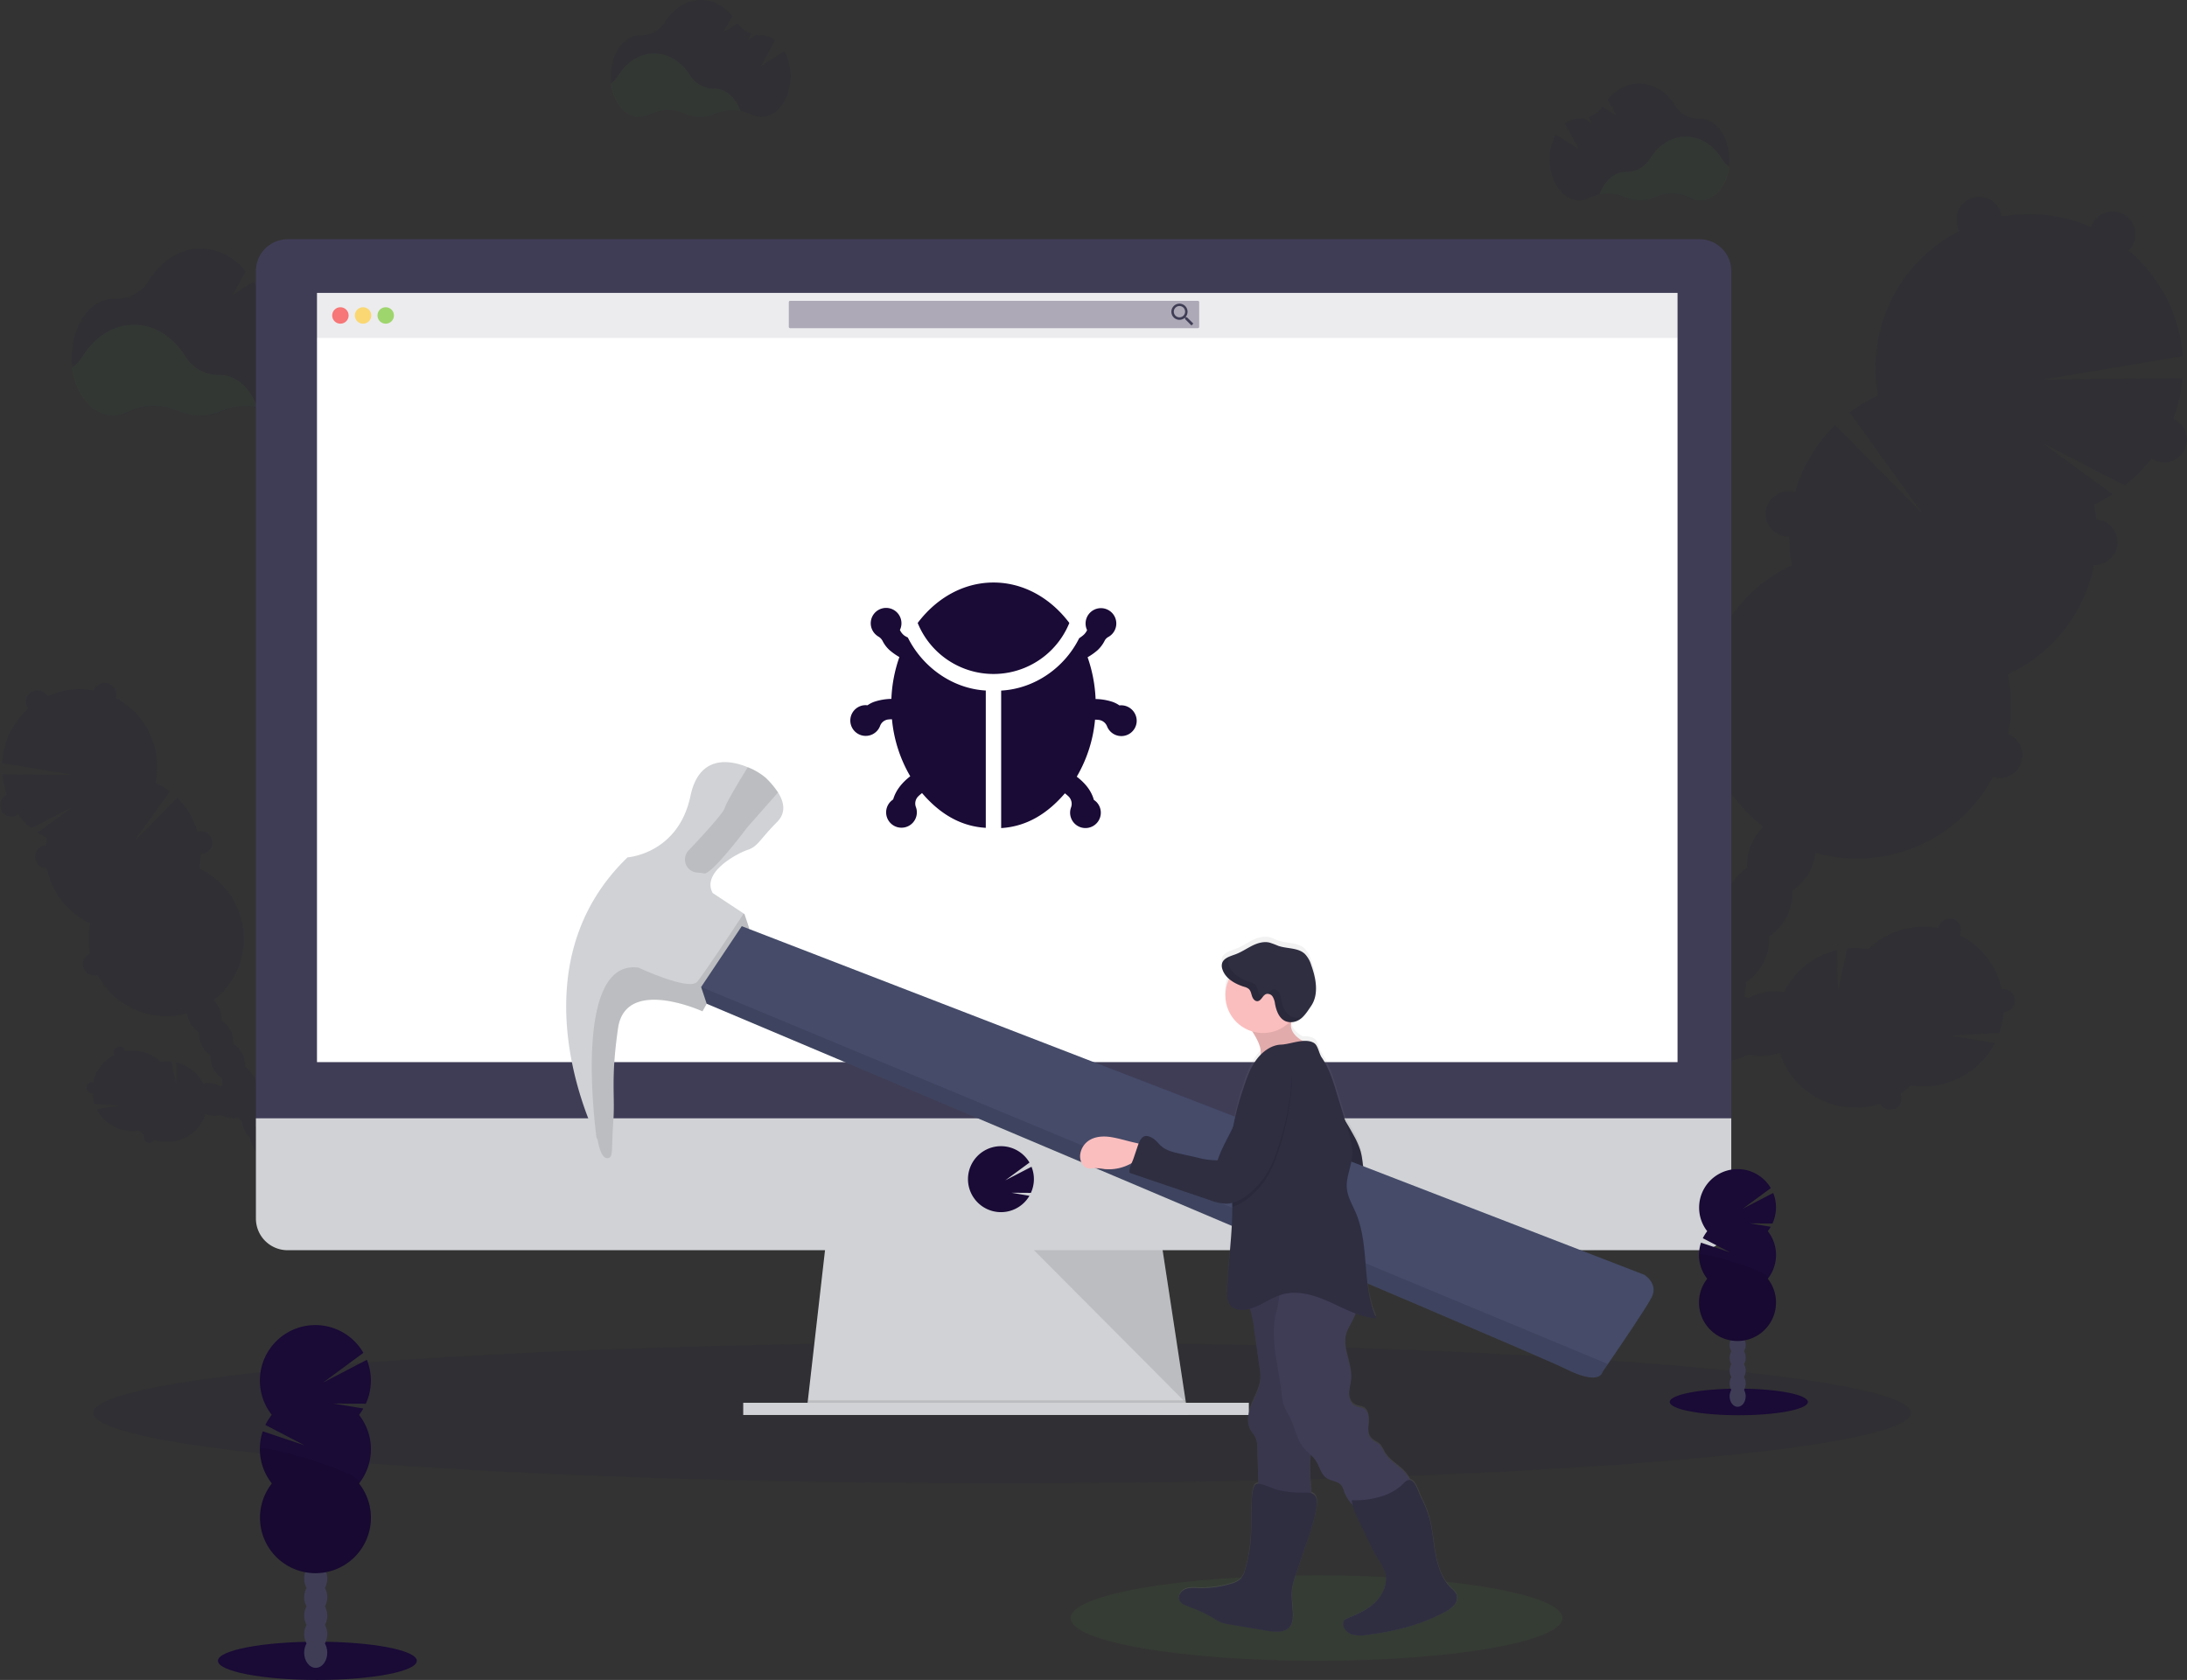 <svg xmlns="http://www.w3.org/2000/svg" xmlns:xlink="http://www.w3.org/1999/xlink" viewBox="0 0 1022.7 785.81"><rect x="0" y="0" width="1022.7" height="785.81" fill="#333333" stroke="none"/><defs><style>.cls-1,.cls-10,.cls-3{fill:#190a36;}.cls-1,.cls-2,.cls-4,.cls-6,.cls-9{opacity:0.1;}.cls-1,.cls-10,.cls-11,.cls-12,.cls-13,.cls-4,.cls-6,.cls-9{isolation:isolate;}.cls-4{fill:#468c3e;}.cls-5{fill:#d0d2d5;}.cls-7{fill:#3f3d56;}.cls-8{fill:#fff;}.cls-9{fill:#444053;}.cls-10{opacity:0.3;}.cls-11{fill:#fa5959;}.cls-11,.cls-12,.cls-13{opacity:0.8;}.cls-12{fill:#fed253;}.cls-13{fill:#8ccf4d;}.cls-14{fill:url(#linear-gradient);}.cls-15{fill:#2f2e41;}.cls-16{fill:#454b69;}.cls-17{fill:#fbbebe;}</style><linearGradient id="linear-gradient" x1="655.3" y1="-34.48" x2="655.3" y2="293.88" gradientTransform="matrix(1, -0.04, -0.04, -1, -54.34, 758.33)" gradientUnits="userSpaceOnUse"><stop offset="0" stop-color="gray" stop-opacity="0.25"/><stop offset="0.54" stop-color="gray" stop-opacity="0.12"/><stop offset="1" stop-color="gray" stop-opacity="0.1"/></linearGradient></defs><g id="Layer_2" data-name="Layer 2"><g id="e7dedc5b-fca6-4313-b5a0-e6297481e8ae"><ellipse class="cls-1" cx="468.63" cy="660.88" rx="425" ry="33"/><g class="cls-2"><path class="cls-3" d="M845.05,472.84c-2.54-7.71-12.84-11.26-23-7.92a25.13,25.13,0,0,0-4.23,1.83c-.65-.18-1.32-.34-2-.46a22.19,22.19,0,0,0,.63-6.79A24.58,24.58,0,0,0,827.35,438a24.62,24.62,0,0,0,10.86-21.47,23.8,23.8,0,0,0,8.23-9.32c4.9-9.7,2.87-20.6-4.54-24.35s-17.4,1.08-22.3,10.78A23.72,23.72,0,0,0,817,405.82a24.62,24.62,0,0,0-10.86,21.47,24.62,24.62,0,0,0-10.86,21.47,24.66,24.66,0,0,0-10.9,21.48,23.8,23.8,0,0,0-8.23,9.32A25.43,25.43,0,0,0,774,485.3a21.23,21.23,0,0,0-4.44-4.73,25.66,25.66,0,0,0-1-4.5c-3.34-10.17-12.3-16.37-20-13.83s-11.26,12.83-7.92,23a23.09,23.09,0,0,0,7.56,11.08,25.66,25.66,0,0,0,1,4.5c1.94,5.9,5.77,10.46,10.15,12.75a22.56,22.56,0,0,0-.83,3.9A25.28,25.28,0,0,0,751,532.38a25.3,25.3,0,0,0-7.54,14.92,24.61,24.61,0,0,0-5,6.81c-4.91,9.7-2.88,20.61,4.53,24.35s17.4-1.07,22.31-10.78a24.72,24.72,0,0,0,2.5-8.09,25.28,25.28,0,0,0,7.54-14.91,25.3,25.3,0,0,0,7.54-14.92,25.21,25.21,0,0,0,7.45-14.91,25.16,25.16,0,0,0,7.56-14.94,24.42,24.42,0,0,0,3.39-4,23.47,23.47,0,0,0,12.27-.77,25.13,25.13,0,0,0,4.23-1.83,23.17,23.17,0,0,0,13.42-.48C841.35,489.52,847.58,480.56,845.05,472.84Z"/><g class="cls-2"><path class="cls-3" d="M827.12,442.44a21.73,21.73,0,0,1-3.44,2.75,23,23,0,0,1-1.11,8.43,25.6,25.6,0,0,0,2.1-3.43A24.6,24.6,0,0,0,827.12,442.44Z"/><path class="cls-3" d="M838,421a21.73,21.73,0,0,1-3.44,2.75,23,23,0,0,1-1.11,8.43,25.71,25.71,0,0,0,2.1-3.44A24.8,24.8,0,0,0,838,421Z"/><path class="cls-3" d="M813.35,413a22.43,22.43,0,0,1,.17-4.41,24.78,24.78,0,0,0-4.78,6.57,26.27,26.27,0,0,0-1.52,3.73A22.76,22.76,0,0,1,813.35,413Z"/><path class="cls-3" d="M744.42,542.91a23.13,23.13,0,0,1,3-3.38,22.64,22.64,0,0,1,.87-4,24.85,24.85,0,0,0-2.29,3.71A25.6,25.6,0,0,0,744.42,542.91Z"/><path class="cls-3" d="M752,528a23.13,23.13,0,0,1,2.95-3.38,22.56,22.56,0,0,1,.83-3.9h0a25.38,25.38,0,0,0-2.2,3.59A26.09,26.09,0,0,0,752,528Z"/><path class="cls-3" d="M816.25,463.91a20.63,20.63,0,0,1-3.43,2.74,22.51,22.51,0,0,1-.63,6.79,19.94,19.94,0,0,1,2,.46,25.13,25.13,0,0,1,4.23-1.83c10.18-3.34,20.47.21,23,7.92a11.65,11.65,0,0,1,.32,6c3.35-3.94,4.74-8.74,3.3-13.14-2.54-7.71-12.84-11.26-23-7.92a25.13,25.13,0,0,0-4.23,1.83c-.65-.18-1.32-.34-2-.46C816,465.5,816.14,464.71,816.25,463.91Z"/><path class="cls-3" d="M740.7,550.4a24.85,24.85,0,0,0-2.29,3.71,27,27,0,0,0-1.54,3.74,24.83,24.83,0,0,1,3-3.4A22.39,22.39,0,0,1,740.7,550.4Z"/><path class="cls-3" d="M802.44,434.45a22.43,22.43,0,0,1,.17-4.41,24.78,24.78,0,0,0-4.78,6.57,26.27,26.27,0,0,0-1.52,3.73A22.76,22.76,0,0,1,802.44,434.45Z"/><path class="cls-3" d="M786.75,522a24.38,24.38,0,0,1-1,4.38,26.72,26.72,0,0,0,2.09-3.44,24.85,24.85,0,0,0,1.63-4A24.69,24.69,0,0,1,786.75,522Z"/><path class="cls-3" d="M771.67,551.83a24.38,24.38,0,0,1-1,4.38,25.71,25.71,0,0,0,2.1-3.44,26.21,26.21,0,0,0,1.63-4A23.32,23.32,0,0,1,771.67,551.83Z"/><path class="cls-3" d="M779.21,536.91a24.38,24.38,0,0,1-1,4.38,26.39,26.39,0,0,0,2.14-3.38,24.85,24.85,0,0,0,1.63-4A23.85,23.85,0,0,1,779.21,536.91Z"/><path class="cls-3" d="M794.29,507.1a24.27,24.27,0,0,1-1,4.37,26.61,26.61,0,0,0,2.09-3.43A26,26,0,0,0,797,504,23.2,23.2,0,0,1,794.29,507.1Z"/><path class="cls-3" d="M744.92,469.39c7.72-2.53,16.68,3.66,20,13.83a25.77,25.77,0,0,1,1,4.51,21.23,21.23,0,0,1,4.44,4.73,25.68,25.68,0,0,1,2.08-5.75c.35-.68.73-1.33,1.12-2a20.86,20.86,0,0,0-4-4.18,25.66,25.66,0,0,0-1-4.5c-3.34-10.17-12.3-16.37-20-13.83-4.4,1.44-7.44,5.41-8.62,10.43A11.66,11.66,0,0,1,744.92,469.39Z"/><path class="cls-3" d="M780.72,477.39a21.59,21.59,0,0,1,.18-4.4,24.6,24.6,0,0,0-4.79,6.57,25,25,0,0,0-1.52,3.72A23.06,23.06,0,0,1,780.72,477.39Z"/><path class="cls-3" d="M791.58,455.91a21.59,21.59,0,0,1,.18-4.4,24.55,24.55,0,0,0-4.79,6.56,26.27,26.27,0,0,0-1.52,3.73A22.76,22.76,0,0,1,791.58,455.91Z"/><path class="cls-3" d="M764.13,566.74a24.48,24.48,0,0,1-1,4.39,26,26,0,0,0,3.73-7.49A23.66,23.66,0,0,1,764.13,566.74Z"/></g><path class="cls-3" d="M859.87,373.62a23.72,23.72,0,0,0,8.23-9.32c4.91-9.7,2.88-20.61-4.53-24.36s-17.4,1.08-22.31,10.79a23.72,23.72,0,0,0-2.62,12.18,24.62,24.62,0,0,0-10.86,21.47,23.58,23.58,0,0,0-8.23,9.32,24.64,24.64,0,0,0-1.51,3.69,20.88,20.88,0,0,1,10.77-8,12.24,12.24,0,0,0,15.41,7.88l.13,0a20.81,20.81,0,0,1,0,13.41,25.14,25.14,0,0,0,2.08-3.4,23.71,23.71,0,0,0,2.62-12.15,24.56,24.56,0,0,0,10.86-21.47Z"/><path class="cls-3" d="M979.23,236a72.64,72.64,0,0,0,8.72-4.83l-32.33-23.62,38,19.57a72.13,72.13,0,0,0,27-50.31l-64.58.66,64.72-10.82a72,72,0,0,0-143.66,9.82,70.89,70.89,0,0,0,1.08,8.46,71.81,71.81,0,0,0-13.26,8l33.75,46.93-40.52-41.08A72.09,72.09,0,0,0,838,264.37a72,72,0,1,0,101,51.1A72,72,0,0,0,979.23,236Z"/><path class="cls-1" d="M844.35,217.66A71.76,71.76,0,0,0,838,264.37a72,72,0,1,0,101,51.1C953.18,308.91,848,210.45,844.35,217.66Z"/><circle class="cls-3" cx="925.49" cy="102.72" r="10.69"/><circle class="cls-3" cx="987.93" cy="109.58" r="10.69"/><circle class="cls-3" cx="1012.01" cy="205.64" r="10.69"/><circle class="cls-3" cx="979.51" cy="253.61" r="10.69"/><circle class="cls-3" cx="935.11" cy="353.24" r="10.69"/><circle class="cls-1" cx="935.11" cy="353.24" r="10.69"/><circle class="cls-3" cx="836.39" cy="240.4" r="10.69"/><circle class="cls-1" cx="836.39" cy="240.4" r="10.69"/><path class="cls-1" d="M825,416.23c-7.11-3.59-9.26-13.76-5.11-23.14-.22.38-.43.77-.63,1.18-4.91,9.7-2.88,20.6,4.53,24.35s17.4-1.08,22.3-10.78c.21-.4.39-.81.57-1.21C841.56,415.54,832.09,419.83,825,416.23Z"/><path class="cls-1" d="M814.43,437.11c-7.1-3.59-9.26-13.76-5.1-23.15-.22.39-.44.78-.64,1.18-4.91,9.7-2.88,20.61,4.53,24.35s17.4-1.07,22.31-10.78c.2-.4.39-.8.57-1.21C831,436.41,821.54,440.7,814.43,437.11Z"/><path class="cls-1" d="M803.87,458c-7.1-3.59-9.26-13.76-5.1-23.14-.22.38-.44.77-.64,1.18-4.91,9.7-2.87,20.6,4.54,24.35s17.39-1.08,22.3-10.78c.2-.4.39-.81.57-1.21C820.45,457.29,811,461.58,803.87,458Z"/><path class="cls-1" d="M793.35,478.91c-7.11-3.59-9.26-13.76-5.11-23.14-.22.38-.43.77-.64,1.17-4.9,9.7-2.87,20.61,4.54,24.36s17.4-1.08,22.3-10.79c.21-.4.39-.8.57-1.21C809.89,478.16,800.42,482.45,793.35,478.91Z"/><path class="cls-1" d="M782.76,499.73c-7.11-3.59-9.26-13.76-5.11-23.14-.22.38-.43.77-.63,1.18-4.91,9.7-2.88,20.6,4.53,24.35S799,501,803.86,491.34c.2-.4.39-.81.57-1.21C799.35,499,789.86,503.33,782.76,499.73Z"/><path class="cls-1" d="M772.2,520.61c-7.1-3.59-9.26-13.76-5.1-23.14-.22.38-.44.77-.64,1.17-4.91,9.7-2.88,20.61,4.54,24.36s17.35-1.09,22.35-10.79c.2-.4.39-.8.57-1.21C788.77,519.91,779.35,524.2,772.2,520.61Z"/><path class="cls-1" d="M761.64,541.48c-7.1-3.59-9.26-13.76-5.1-23.14-.22.39-.43.77-.64,1.18-4.9,9.7-2.87,20.6,4.54,24.35s17.4-1.08,22.3-10.78c.21-.4.39-.81.57-1.21C778.22,540.79,768.75,545.08,761.64,541.48Z"/><path class="cls-1" d="M751.09,562.36c-7.11-3.59-9.26-13.76-5.11-23.14q-.33.57-.63,1.17c-4.91,9.7-2.88,20.61,4.53,24.36s17.4-1.08,22.31-10.79c.2-.4.38-.8.56-1.21C767.66,561.66,758.19,565.91,751.09,562.36Z"/><path class="cls-1" d="M744.15,576.08c-7.1-3.6-9.26-13.76-5.1-23.15-.22.39-.44.78-.64,1.18-4.91,9.7-2.88,20.61,4.53,24.35s17.4-1.07,22.31-10.78c.2-.4.39-.8.57-1.21C760.72,575.38,751.25,579.67,744.15,576.08Z"/><path class="cls-3" d="M934.94,483.17a37.63,37.63,0,0,0,2-9.79,5.34,5.34,0,0,0,0-10.68,5.16,5.16,0,0,0-.79.06,37.31,37.31,0,0,0-19.64-25.31,5.34,5.34,0,1,0-9.54-4.82,5.13,5.13,0,0,0-.48,1.43,37.48,37.48,0,0,0-32.87,9.85,37.56,37.56,0,0,0-9.82-.29l-4.33,19.71-.26-19a37.42,37.42,0,0,0,16,73.1,36,36,0,0,0,4-1.1,5.34,5.34,0,0,0,9.57-4.72,36.82,36.82,0,0,0,4.8-3.92,37.45,37.45,0,0,0,39.31-19.83l-20.15-3.39Z"/><g class="cls-2"><path class="cls-3" d="M903.81,492.74c-7.44-9.82-12-21.45-17.25-32.61a137.4,137.4,0,0,0-7.07-13.36l-3.94-4.59c-.66.56-1.32,1.14-2,1.75a37.56,37.56,0,0,0-9.82-.29l-4.33,19.71-.26-19a37.42,37.42,0,1,0,16,73.1,36,36,0,0,0,4-1.1,5.34,5.34,0,0,0,9.57-4.72,36.82,36.82,0,0,0,4.8-3.92A37.46,37.46,0,0,0,916,504.39,52.86,52.86,0,0,1,903.81,492.74Z"/></g><path class="cls-3" d="M772.06,450.54a5.34,5.34,0,0,0-4.78-7.75A37.42,37.42,0,0,0,755.58,422a37.51,37.51,0,0,0,1.1-11.7L737,406.91l19.08-1.2a37,37,0,0,0-1.41-5.28,5.47,5.47,0,0,0,1.76-2,5.35,5.35,0,0,0-6.59-7.44,37.42,37.42,0,0,0-66.79,30.92,5.27,5.27,0,0,0-2.66,2.5,5.34,5.34,0,0,0,6.75,7.37,37.6,37.6,0,0,0,7.09,8.65A37.4,37.4,0,0,0,696,464.19l26.35-6.84-23.5,12.36a37.42,37.42,0,0,0,68.91-16.26A5.33,5.33,0,0,0,772.06,450.54Z"/><path class="cls-1" d="M772.06,450.54a5.34,5.34,0,0,0-4.78-7.75A37.42,37.42,0,0,0,755.58,422c.16-.63.3-1.25.42-1.88a13.65,13.65,0,0,0-1.93,1.71c-3.55,3.89-5.37,9.12-8.88,13-4.14,4.64-10.34,7.06-16.53,7.71s-12.42-.3-18.53-1.49c-5.06-1-10.19-2.16-15.32-1.67a8.57,8.57,0,0,0-1.46.19c.3.29.6.58.91.86A37.4,37.4,0,0,0,696,464.2l26.35-6.85-23.5,12.36a37.42,37.42,0,0,0,68.91-16.26A5.33,5.33,0,0,0,772.06,450.54Z"/></g><g class="cls-2"><path class="cls-3" d="M89.49,511.24c1.28-3.89,6.47-5.68,11.59-4a12.56,12.56,0,0,1,2.13.92c.33-.09.67-.17,1-.23a11.26,11.26,0,0,1-.32-3.42,12.48,12.48,0,0,1-5.47-10.82A12.43,12.43,0,0,1,93,482.88a12,12,0,0,1-4.14-4.7c-2.46-4.88-1.46-10.37,2.29-12.27s8.77.55,11.24,5.43a12,12,0,0,1,1.32,6.13,12.37,12.37,0,0,1,5.47,10.81,12.42,12.42,0,0,1,5.47,10.82,12.37,12.37,0,0,1,5.47,10.81,11.92,11.92,0,0,1,4.15,4.7,12.45,12.45,0,0,1,1,2.9,10.78,10.78,0,0,1,2.23-2.39,12.65,12.65,0,0,1,.52-2.27c1.69-5.12,6.2-8.24,10.09-7s5.67,6.47,4,11.59a11.71,11.71,0,0,1-3.81,5.59,12.55,12.55,0,0,1-.52,2.26,11.12,11.12,0,0,1-5.11,6.42,13.4,13.4,0,0,1,.42,2,12.76,12.76,0,0,1,3.79,7.51,12.7,12.7,0,0,1,3.8,7.51,12.43,12.43,0,0,1,2.54,3.44c2.47,4.88,1.45,10.38-2.28,12.26s-8.77-.54-11.24-5.43a12.49,12.49,0,0,1-1.26-4.08,12.75,12.75,0,0,1-3.8-7.51,12.75,12.75,0,0,1-3.8-7.51,12.59,12.59,0,0,1-2.54-3.43,12.73,12.73,0,0,1-1.26-4.08,12.76,12.76,0,0,1-3.79-7.51,11.67,11.67,0,0,1-1.71-2,11.9,11.9,0,0,1-6.18-.38,13.57,13.57,0,0,1-2.14-.93,11.59,11.59,0,0,1-6.75-.24C91.35,519.64,88.22,515.13,89.49,511.24Z"/><g class="cls-2"><path class="cls-3" d="M98.52,495.91a10.62,10.62,0,0,0,1.74,1.39,11.48,11.48,0,0,0,.56,4.24,11.79,11.79,0,0,1-1.06-1.73A12.43,12.43,0,0,1,98.52,495.91Z"/><path class="cls-3" d="M93.05,485.11a11,11,0,0,0,1.74,1.38,11.56,11.56,0,0,0,.56,4.25A12.69,12.69,0,0,1,93.05,485.11Z"/><path class="cls-3" d="M105.48,481.08a11,11,0,0,0-.08-2.22,12.53,12.53,0,0,1,3.17,5.19A11.35,11.35,0,0,0,105.48,481.08Z"/><path class="cls-3" d="M140.18,546.54a12,12,0,0,0-1.48-1.7,12.3,12.3,0,0,0-.44-2,13.69,13.69,0,0,1,1.15,1.86A13.49,13.49,0,0,1,140.18,546.54Z"/><path class="cls-3" d="M136.35,539a12,12,0,0,0-1.48-1.7,11.29,11.29,0,0,0-.42-2h0a12.81,12.81,0,0,1,1.88,3.68Z"/><path class="cls-3" d="M104,506.75a9.93,9.93,0,0,0,1.73,1.37,11,11,0,0,0,.32,3.42c-.34.06-.67.14-1,.23a12.66,12.66,0,0,0-2.14-.92c-5.12-1.68-10.31.11-11.58,4a5.77,5.77,0,0,0-.17,3,7,7,0,0,1-1.66-6.61c1.28-3.89,6.47-5.68,11.59-4a12.56,12.56,0,0,1,2.13.92c.33-.09.67-.17,1-.23A9.43,9.43,0,0,1,104,506.75Z"/><path class="cls-3" d="M142.06,550.31a12.35,12.35,0,0,1,1.15,1.87,12.79,12.79,0,0,1,.77,1.88,11.5,11.5,0,0,0-1.48-1.71A13,13,0,0,0,142.06,550.31Z"/><path class="cls-3" d="M111,491.91a11,11,0,0,0-.08-2.22,12.5,12.5,0,0,1,2.41,3.31,12.63,12.63,0,0,1,.76,1.87A11.31,11.31,0,0,0,111,491.91Z"/><path class="cls-3" d="M118.86,536a11.85,11.85,0,0,0,.49,2.2,12.69,12.69,0,0,1-1.88-3.77A12.19,12.19,0,0,0,118.86,536Z"/><path class="cls-3" d="M126.45,551a12.74,12.74,0,0,0,.5,2.2,11.79,11.79,0,0,1-1.06-1.73,12.92,12.92,0,0,1-.82-2A12.55,12.55,0,0,0,126.45,551Z"/><path class="cls-3" d="M122.66,543.52a11.85,11.85,0,0,0,.49,2.2,13.36,13.36,0,0,1-1.06-1.73,12.92,12.92,0,0,1-.82-2A11.85,11.85,0,0,0,122.66,543.52Z"/><path class="cls-3" d="M115.06,528.49a12,12,0,0,0,.49,2.21,13,13,0,0,1-1-1.73,12,12,0,0,1-.83-2A10.8,10.8,0,0,0,115.06,528.49Z"/><path class="cls-3" d="M139.93,509.5c-3.89-1.28-8.4,1.84-10.08,7a12.65,12.65,0,0,0-.52,2.27,10.77,10.77,0,0,0-2.24,2.38,12.42,12.42,0,0,0-1-2.9c-.17-.34-.36-.67-.56-1a10.76,10.76,0,0,1,2-2.1,12.65,12.65,0,0,1,.52-2.27c1.69-5.12,6.2-8.24,10.09-7a6.92,6.92,0,0,1,4.34,5.26A5.9,5.9,0,0,0,139.93,509.5Z"/><path class="cls-3" d="M121.89,513.53a11,11,0,0,0-.08-2.22,12.5,12.5,0,0,1,2.41,3.31,12.75,12.75,0,0,1,.76,1.88A11.2,11.2,0,0,0,121.89,513.53Z"/><path class="cls-3" d="M116.42,502.71a11,11,0,0,0-.08-2.22,12.53,12.53,0,0,1,3.17,5.19A11.35,11.35,0,0,0,116.42,502.71Z"/><path class="cls-3" d="M130.25,558.54a12,12,0,0,0,.5,2.21,13.3,13.3,0,0,1-1.88-3.74A12.55,12.55,0,0,0,130.25,558.54Z"/></g><path class="cls-3" d="M82,461.25a12,12,0,0,1-4.14-4.69c-2.47-4.89-1.45-10.38,2.28-12.27s8.77.54,11.24,5.43a11.94,11.94,0,0,1,1.32,6.12,12.42,12.42,0,0,1,5.47,10.82,12,12,0,0,1,4.15,4.69,13.69,13.69,0,0,1,.76,1.86,10.52,10.52,0,0,0-5.43-4,6.16,6.16,0,0,1-7.72,4l-.11,0a10.54,10.54,0,0,0,0,6.75,12.73,12.73,0,0,1-1-1.71,12,12,0,0,1-1.33-6.12A12.42,12.42,0,0,1,82,461.31Z"/><path class="cls-3" d="M21.9,391.91a36.81,36.81,0,0,1-4.39-2.43l16.28-11.9-19.14,9.85A36.33,36.33,0,0,1,1.06,362.09l32.54.34L1,357a36.29,36.29,0,1,1,72.46,4.09,35.18,35.18,0,0,1-.65,5.11,36.47,36.47,0,0,1,6.68,4l-17,23.64,20.41-20.68a36.31,36.31,0,0,1,10.16,33.05,36.29,36.29,0,1,1-50.9,25.74,36.28,36.28,0,0,1-20.25-40Z"/><path class="cls-1" d="M89.85,382.69a36.08,36.08,0,0,1,3.2,23.53A36.29,36.29,0,1,1,42.15,432C35,428.65,88,379.06,89.85,382.69Z"/><circle class="cls-3" cx="48.97" cy="324.78" r="5.39"/><circle class="cls-3" cx="17.51" cy="328.24" r="5.39"/><circle class="cls-3" cx="5.39" cy="376.63" r="5.39"/><circle class="cls-3" cx="21.76" cy="400.8" r="5.39"/><circle class="cls-3" cx="44.12" cy="450.99" r="5.39"/><circle class="cls-1" cx="44.12" cy="450.99" r="5.39"/><circle class="cls-3" cx="93.85" cy="394.14" r="5.39"/><circle class="cls-1" cx="93.85" cy="394.14" r="5.39"/><path class="cls-1" d="M99.6,482.72c3.58-1.81,4.66-6.93,2.57-11.66.11.2.22.39.32.59,2.47,4.89,1.45,10.38-2.29,12.27s-8.76-.54-11.23-5.43c-.1-.2-.2-.4-.29-.61C91.25,482.37,96,484.53,99.6,482.72Z"/><path class="cls-1" d="M104.91,493.24c3.58-1.81,4.67-6.94,2.58-11.66.11.19.22.39.32.59,2.47,4.89,1.45,10.38-2.29,12.27s-8.76-.54-11.23-5.43c-.11-.2-.2-.41-.29-.61C96.57,492.91,101.35,495.05,104.91,493.24Z"/><path class="cls-1" d="M110.23,503.75c3.58-1.81,4.67-6.93,2.57-11.66.12.2.22.39.33.6,2.47,4.88,1.44,10.38-2.29,12.26s-8.76-.54-11.23-5.43c-.11-.2-.2-.4-.29-.61C101.88,503.4,106.65,505.56,110.23,503.75Z"/><path class="cls-1" d="M115.55,514.27c3.58-1.81,4.67-6.93,2.57-11.66.11.19.22.39.32.59,2.48,4.89,1.45,10.38-2.28,12.27s-8.77-.54-11.24-5.43c-.1-.2-.19-.41-.28-.61C107.2,513.91,112,516.08,115.55,514.27Z"/><path class="cls-1" d="M120.87,524.78c3.58-1.81,4.66-6.93,2.57-11.65.11.19.22.39.32.59,2.47,4.89,1.45,10.38-2.28,12.27s-8.77-.55-11.24-5.43c-.1-.21-.19-.41-.29-.61C112.52,524.43,117.29,526.59,120.87,524.78Z"/><path class="cls-1" d="M126.19,535.3c3.58-1.81,4.66-6.93,2.57-11.66.11.2.22.39.32.59,2.47,4.89,1.45,10.38-2.28,12.27s-8.77-.54-11.24-5.43c-.1-.2-.2-.4-.29-.61C117.84,534.91,122.61,537.11,126.19,535.3Z"/><path class="cls-1" d="M131.51,545.82c3.57-1.81,4.66-6.94,2.57-11.66.11.19.22.39.32.59,2.47,4.89,1.45,10.38-2.29,12.27s-8.76-.55-11.23-5.43c-.1-.21-.2-.41-.29-.61C123.16,545.46,127.93,547.63,131.51,545.82Z"/><path class="cls-1" d="M136.82,556.33c3.58-1.81,4.67-6.93,2.57-11.66.12.2.22.39.33.6,2.47,4.88,1.44,10.38-2.29,12.26s-8.76-.54-11.23-5.43c-.11-.2-.2-.4-.29-.61C128.48,556,133.24,558.14,136.82,556.33Z"/><path class="cls-1" d="M140.35,563.24c3.58-1.81,4.66-6.93,2.57-11.66.11.2.22.39.32.6,2.47,4.88,1.45,10.38-2.28,12.26s-8.77-.54-11.24-5.43c-.1-.2-.2-.4-.29-.61C132,562.91,136.74,565.05,140.35,563.24Z"/><path class="cls-3" d="M44.21,516.44a18.47,18.47,0,0,1-1-4.93,2.69,2.69,0,1,1,0-5.38,2.56,2.56,0,0,1,.39,0,18.84,18.84,0,0,1,9.89-12.75A2.69,2.69,0,1,1,58.32,491h0a2.35,2.35,0,0,1,.24.72,18.93,18.93,0,0,1,16.56,5,18.6,18.6,0,0,1,5-.14l2.18,9.92,0-9.57a18.85,18.85,0,1,1-8.49,36.73c-.54-.12-1.07-.27-1.59-.44a2.76,2.76,0,0,1-1.13,1.09,2.7,2.7,0,0,1-3.7-3.47,19.23,19.23,0,0,1-2.41-2,18.87,18.87,0,0,1-19.8-10l10.15-1.71Z"/><g class="cls-2"><path class="cls-3" d="M59.89,521.26c3.75-5,6-10.8,8.69-16.42a68.79,68.79,0,0,1,3.56-6.74l2-2.31,1,.88a18.6,18.6,0,0,1,5-.14l2.18,9.92,0-9.54a18.85,18.85,0,1,1-8.49,36.73c-.54-.12-1.07-.27-1.59-.44a2.76,2.76,0,0,1-1.13,1.09,2.7,2.7,0,0,1-3.7-3.47,19.23,19.23,0,0,1-2.41-2,19,19,0,0,1-11.31-1.67A26.75,26.75,0,0,0,59.89,521.26Z"/></g><path class="cls-3" d="M126.26,500a2.68,2.68,0,0,1,1.18-3.6h0a2.74,2.74,0,0,1,1.22-.29,18.82,18.82,0,0,1,5.89-10.5,18.84,18.84,0,0,1-.55-5.89l9.89-1.66-9.61-.61a17.73,17.73,0,0,1,.72-2.66,2.69,2.69,0,0,1,2.43-4.75,18.84,18.84,0,0,1,33.64,15.57,2.68,2.68,0,0,1,1.41,3.53,2.72,2.72,0,0,1-1.25,1.34,2.69,2.69,0,0,1-2.22.1,18.88,18.88,0,0,1-3.57,4.34,18.93,18.93,0,0,1-.87,12l-13.23-3.48,11.83,6.23a18.85,18.85,0,0,1-32.83-1.54,19.09,19.09,0,0,1-1.94-6.65A2.66,2.66,0,0,1,126.26,500Z"/><path class="cls-1" d="M126.26,500a2.68,2.68,0,0,1,1.18-3.6h0a2.74,2.74,0,0,1,1.22-.29,18.82,18.82,0,0,1,5.89-10.5c-.08-.31-.15-.63-.21-.94a7.44,7.44,0,0,1,1,.86c1.79,2,2.71,4.59,4.47,6.57a12.94,12.94,0,0,0,8.33,3.89,31.49,31.49,0,0,0,9.33-.75,27.15,27.15,0,0,1,7.72-.85l.74.1-.46.43a18.93,18.93,0,0,1-.87,12l-13.26-3.48,11.83,6.23a18.85,18.85,0,0,1-32.83-1.54,19.09,19.09,0,0,1-1.94-6.65A2.66,2.66,0,0,1,126.26,500Z"/></g><path class="cls-4" d="M346.35,51.91a20.28,20.28,0,0,0-11.74,1.28,17.32,17.32,0,0,1-14.1,0,19.73,19.73,0,0,0-16.58.33,10.31,10.31,0,0,1-4.77,1.19c-6.72,0-12.31-6.77-13.47-15.7a13,13,0,0,0,3.36-3.62C293,29,299.05,25,305.94,25s12.89,4,16.83,10.31a13,13,0,0,0,11.16,6.14h.18C339.41,41.38,344,45.67,346.35,51.91Z"/><path class="cls-1" d="M366.77,23.91,355.91,30.8l6.59-12a10.75,10.75,0,0,0-6.57-2.34h-.17a13,13,0,0,1-2.25-.17l-3.69,2.34,1.58-2.87A13.17,13.17,0,0,1,345,10.91L338.35,15l4.16-7.57C338.66,2.84,333.46,0,327.75,0c-6.85,0-13,4.08-16.9,10.43a12.63,12.63,0,0,1-11.17,6h-.33c-7.56,0-13.7,8.57-13.7,19.16s6.14,19.15,13.7,19.15a10.31,10.31,0,0,0,4.77-1.19,19.7,19.7,0,0,1,16.58-.32,17.4,17.4,0,0,0,14.1,0,19.72,19.72,0,0,1,16.43.32A10.35,10.35,0,0,0,356,54.71c7.57,0,13.7-8.57,13.7-19.15A24.28,24.28,0,0,0,366.77,23.91Z"/><path class="cls-4" d="M120.35,190.45a29,29,0,0,0-16.77,1.82,24.71,24.71,0,0,1-20.14-.05,28.24,28.24,0,0,0-23.68.47,14.72,14.72,0,0,1-6.82,1.7c-9.6,0-17.59-9.67-19.25-22.43a18.34,18.34,0,0,0,4.8-5.17c5.63-9.07,14.35-14.9,24.14-14.9s18.4,5.76,24,14.73a18.52,18.52,0,0,0,16,8.77h.25C110.46,175.38,117.08,181.51,120.35,190.45Z"/><path class="cls-1" d="M149.55,150.4,134,160.24l9.42-17.13a15.34,15.34,0,0,0-9.39-3.35h-.25a17.33,17.33,0,0,1-3.22-.24l-5.24,3.39,2.26-4.1a18.66,18.66,0,0,1-9.2-7l-9.42,6,5.93-10.9c-5.51-6.61-12.93-10.66-21.09-10.66-9.79,0-18.51,5.82-24.14,14.89a18,18,0,0,1-16,8.61h-.53c-10.81,0-19.57,12.25-19.57,27.37s8.76,27.37,19.57,27.37A14.61,14.61,0,0,0,60,192.78a28.2,28.2,0,0,1,23.68-.46,24.71,24.71,0,0,0,20.14.05,28.27,28.27,0,0,1,23.48.45,14.65,14.65,0,0,0,6.74,1.67c10.81,0,19.57-12.26,19.57-27.37A34.68,34.68,0,0,0,149.55,150.4Z"/><path class="cls-4" d="M748,90.91a20.28,20.28,0,0,1,11.74,1.28,17.29,17.29,0,0,0,14.09,0,19.73,19.73,0,0,1,16.58.33,10.31,10.31,0,0,0,4.77,1.19c6.72,0,12.32-6.77,13.48-15.7a13,13,0,0,1-3.36-3.62c-3.92-6.37-10-10.48-16.92-10.48s-12.88,4-16.82,10.31a13,13,0,0,1-11.18,6.17h-.17C754.86,80.38,750.22,84.67,748,90.91Z"/><path class="cls-1" d="M727.49,62.91l10.86,6.87-6.6-12a10.75,10.75,0,0,1,6.57-2.34h.18a13,13,0,0,0,2.25-.17l3.68,2.34-1.58-2.87a13.22,13.22,0,0,0,6.5-4.83l6.59,4.18-4.17-7.57c3.86-4.63,9-7.47,14.77-7.47,6.85,0,13,4.08,16.9,10.43a12.62,12.62,0,0,0,11.17,6H795c7.57,0,13.7,8.57,13.7,19.16S802.54,93.79,795,93.79a10.43,10.43,0,0,1-4.77-1.19,19.7,19.7,0,0,0-16.58-.32,17.37,17.37,0,0,1-14.09,0,19.75,19.75,0,0,0-16.44.32,10.35,10.35,0,0,1-4.72,1.16c-7.56,0-13.7-8.57-13.7-19.15A24.45,24.45,0,0,1,727.49,62.91Z"/><ellipse class="cls-4" cx="615.63" cy="756.88" rx="115" ry="20"/><polygon class="cls-5" points="555.44 661.88 377.25 659.59 377.78 655.02 386.39 579.63 542.88 579.63 554.39 655.02 555.27 660.74 555.44 661.88"/><polygon class="cls-6" points="555.27 660.74 466.35 660.74 377.25 659.59 377.78 655.02 554.39 655.02 555.27 660.74"/><rect class="cls-5" x="347.55" y="656.17" width="236.45" height="5.71"/><path class="cls-7" d="M809.59,126.83a14.88,14.88,0,0,0-14.8-14.92H134.47a14.87,14.87,0,0,0-14.8,14.94h0V527.1H809.59Z"/><path class="cls-5" d="M119.67,523.1V570a14.8,14.8,0,0,0,14.8,14.8H794.79a14.8,14.8,0,0,0,14.8-14.8V523.1Z"/><rect class="cls-8" x="148.23" y="137.01" width="636.23" height="359.81"/><path class="cls-3" d="M468.06,567a15.4,15.4,0,0,0,12.13-5.89h0a16.06,16.06,0,0,0,1.2-1.76l-8.47-1.43,9.15.06a15.42,15.42,0,0,0,.29-12.21l-12.27,6.36,11.32-8.32a15.42,15.42,0,0,0-26.66,15.51,15.85,15.85,0,0,0,1.19,1.75h0A15.39,15.39,0,0,0,468.06,567Z"/><polygon class="cls-6" points="483.48 584.77 554.57 656.17 543.66 584.77 483.48 584.77"/><rect class="cls-9" x="147.73" y="137.05" width="636.92" height="21.02"/><rect class="cls-10" x="368.87" y="140.71" width="191.9" height="12.79" rx="0.58"/><path class="cls-7" d="M555.07,148.43h-.47l-.17-.15a3.9,3.9,0,0,0,.9-2.49,3.78,3.78,0,1,0-3.77,3.81,3.91,3.91,0,0,0,2.49-.91l.17.15v.47l2.93,2.93.87-.88Zm-3.51,0a2.64,2.64,0,1,1,2.63-2.65h0a2.62,2.62,0,0,1-2.6,2.64Z"/><circle class="cls-11" cx="159.18" cy="147.56" r="3.85"/><circle class="cls-12" cx="169.77" cy="147.56" r="3.85"/><circle class="cls-13" cx="180.37" cy="147.56" r="3.85"/><path class="cls-3" d="M500.05,291.4c-8.73-11.6-21.38-18.92-35.46-18.92s-26.73,7.32-35.46,18.92a38.28,38.28,0,0,0,70.92,0Z"/><path class="cls-3" d="M424.52,298.19a9.28,9.28,0,0,1-1.76-1,7.11,7.11,0,0,1-1.94-2.51,7.18,7.18,0,1,0-11.72,1.74,8,8,0,0,0,1.7,1.37,5,5,0,0,1,1.91,2,14.6,14.6,0,0,0,3.32,4.36,28.88,28.88,0,0,0,4.55,3.2,66.27,66.27,0,0,0-3.74,19.56,27,27,0,0,0-7.62,1.23,12.29,12.29,0,0,0-3.53,1.76l-.87-.06a7.19,7.19,0,1,0,6.73,9.72,4.6,4.6,0,0,1,3.71-3c.61-.07,1.23-.11,1.85-.12a64.46,64.46,0,0,0,8.55,26.67c-4.24,3.29-6.85,6.88-8,10.86a2.58,2.58,0,0,0-.57.41,7.76,7.76,0,0,0-.84.78,7.18,7.18,0,1,0,12.05,2.35,4.7,4.7,0,0,1,1.17-5.08,20.16,20.16,0,0,1,1.7-1.46c8.11,9.47,17.76,15.54,29.81,16.26V323C445.1,322.11,431.22,311.74,424.52,298.19Zm99.83,31.72a6.36,6.36,0,0,0-.87.06,13.25,13.25,0,0,0-3.53-1.76,27,27,0,0,0-7.62-1.23,67.91,67.91,0,0,0-3.74-19.55,28.88,28.88,0,0,0,4.55-3.2,15.54,15.54,0,0,0,3.44-4.57,4.21,4.21,0,0,1,1.77-1.75h0a7.18,7.18,0,1,0-10-3.17,6.83,6.83,0,0,1-1.94,2.51,20.38,20.38,0,0,1-1.76,1.29c-6.7,13.54-20.57,23.62-36.48,24.49v64.31c12-.72,21.71-6.82,29.81-16.26.63.5,1.16.95,1.61,1.37a4.87,4.87,0,0,1,1.26,5.23,7.18,7.18,0,1,0,12.08-2.33,7.76,7.76,0,0,0-.84-.78c-.33-.26-.57-.41-.57-.41-1.1-4-3.7-7.57-8-10.86a64.46,64.46,0,0,0,8.55-26.67,17.54,17.54,0,0,1,1.77.12,4.79,4.79,0,0,1,3.85,3,7.18,7.18,0,0,0,13.85-2.18,7.29,7.29,0,0,0-6.91-7.65Z"/><path class="cls-14" d="M681,745.22a9.41,9.41,0,0,0-2.17-2.41c-4.37-4.13-6.4-10.19-7.48-16.13s-1.39-12-3.12-17.81a58.74,58.74,0,0,0-3.52-8.67c-1-2.14-2.26-6.33-4.09-7.83a2.7,2.7,0,0,0-1.26-.61,14.78,14.78,0,0,0-3.62-4.82c-2.86-2.59-6.35-4.65-8.26-8a17.83,17.83,0,0,0-1.93-3.29c-1.29-1.42-3.33-2-4.52-3.5-1.55-1.94-1.2-4.72-1-7.19s0-5.43-2.14-6.73c-1.28-.79-2.93-.71-4.26-1.41-2-1-2.79-3.52-2.75-5.77s.74-4.44.92-6.69c.56-7.16-4.16-14.28-2.34-21.22.69-2.63,2.27-4.91,3.44-7.36a15.76,15.76,0,0,0,1-2.54,35.55,35.55,0,0,0,9.74,2.35c-5.51-12.36-4.11-26.72-6.68-40l.33-.45a20.8,20.8,0,0,0,4.22-11.86c0-4.94-2.31-9.56-3.35-14.4-.89-4.11-.85-8.41-2-12.45a38,38,0,0,0-3.16-7.22q-1.87-3.47-3.93-6.83-1.92-6.36-3.85-12.72c-1.8-6-3.65-12-7.15-17.14-1.28-1.88-1.67-5.7-3.64-6.84a8.75,8.75,0,0,0-5.2-.91c-2.78-1.56-5.22-3.81-5.57-6.89a6.74,6.74,0,0,1,.2-2h.34c4.4-.4,6.63-4.28,8.92-7.68,3.7-5.5,2.29-12.94,0-19.2a13,13,0,0,0-3-5.29c-3.21-3-8.29-2.34-12.43-3.79-1.39-.48-2.69-1.21-4.11-1.55-2.75-.64-5.63.26-8.15,1.53s-4.87,2.91-7.51,3.91-5.9,1.79-6.55,4.5a5,5,0,0,0,.22,2.73,10.23,10.23,0,0,0,3.09,4.46,17.79,17.79,0,0,0,10.87,24.82c.76,1.22,1.47,2.46,2.12,3.73,1.16,2.24,2.14,4.88,1.74,7.28a23.49,23.49,0,0,0-2,2.45c-2.87,4-4.5,8.69-6,13.37a142.42,142.42,0,0,0-4.83,18.27c-2.44,5.19-5.42,10.15-7.19,15.6a35.4,35.4,0,0,1-9.38-1.26l-8.44-1.91c-2.94-.67-6-1.39-8.3-3.33-1.22-1-2.17-2.33-3.41-3.32s-3.73-2.15-5.09-1.33a4,4,0,0,0-.69.53c-1.24-2.51-2.42-5-3.86-7.43-2.07-3.4-5.15-6.51-9.05-7.16a9.21,9.21,0,0,0-6.79,1.58c-2.28,1.62-3.71,5-2,7.28a13.31,13.31,0,0,0,1.39,1.42,29,29,0,0,1,3.09,4.29,21.92,21.92,0,0,0,13.49,8.76l-.35,1c-.71,2.08-2.22,4.59-1.84,6.75l37.54,12.85a23.1,23.1,0,0,0,7.56,1.67,12.17,12.17,0,0,0,3-.4v2c.1,13.19-2,26.29-2.39,39.47-.07,2.41,0,5,1.52,6.88,1.7,2.06,4.72,2.47,7.35,2q.94-.17,1.86-.42a69.58,69.58,0,0,1,1.92,10.11L589,638.91a27,27,0,0,1,.39,5.54c-.29,4.19-2.5,7.94-4.1,11.81s-2.55,8.5-.45,12.12c.66,1.12,1.57,2.07,2.16,3.23a13.18,13.18,0,0,1,1,5.68q.22,8.09.44,16.18a1.86,1.86,0,0,0-1.26.25c-2.08,1.62-1.85,9.33-2,11.72-.16,4,0,8.08-.22,12.12a72.54,72.54,0,0,1-2.61,16.09,10.29,10.29,0,0,1-2.29,4.61,9.69,9.69,0,0,1-4.07,2.11,46.49,46.49,0,0,1-15.41,2.1c-2.11-.07-4.31-.27-6.27.53s-3.54,3-2.83,5c.61,1.68,2.46,2.48,4.13,3.11a65.53,65.53,0,0,1,11,5.06,30.17,30.17,0,0,0,4.25,2.41,22.08,22.08,0,0,0,4.38,1.08L593,762.72c3.63.62,8,1,10.31-2,1.25-1.62,1.43-3.82,1.37-5.88-.1-4-.9-8.07-.38-12.07a36.94,36.94,0,0,1,1.86-6.93q2.65-7.87,5.32-15.73c1.78-5.26,3.58-10.57,4.27-16.09.25-2,.23-4.28-1.3-5.53a3.54,3.54,0,0,0-1.32-.68c-.06-4.82-.69-9.65-.42-14.47.07-1.2.19-2.4.29-3.61a17.21,17.21,0,0,1,2.47,2.92c1.71,2.68,2.34,6.22,4.95,8,2.22,1.52,5.51,1.44,7.07,3.64a10.21,10.21,0,0,1,1.12,2.71,19.25,19.25,0,0,0,4,6.35,31.93,31.93,0,0,0,2.47,6.34l4.4,9.31a108.23,108.23,0,0,0,5,9.77,27.72,27.72,0,0,1,3.35,6.46c1.41,4.94-.89,10.36-4.53,14s-8.44,5.73-13.17,7.68a3.66,3.66,0,0,0-1.34.8,2.57,2.57,0,0,0-.61,1.74,5.65,5.65,0,0,0,4.08,5,15.3,15.3,0,0,0,6.83.25c12.78-1.55,25.52-4.67,36.82-10.88a13,13,0,0,0,4.39-3.39A5.14,5.14,0,0,0,681,745.22Z"/><path class="cls-15" d="M627,521q3.19,4.9,6,10.06a36.72,36.72,0,0,1,3.17,7.17c1.16,4,1.13,8.27,2,12.35,1,4.8,3.34,9.38,3.34,14.3a20.57,20.57,0,0,1-4.22,11.76,55.43,55.43,0,0,1-8.82,9.1A187.62,187.62,0,0,1,616,524.5c-.1-2.9-.12-5.89.94-8.6.65-1.7,3.77-6.36,5.78-4.53.73.67.92,3.69,1.37,4.7A35.59,35.59,0,0,0,627,521Z"/><path class="cls-6" d="M627,521q3.19,4.9,6,10.06a36.72,36.72,0,0,1,3.17,7.17c1.16,4,1.13,8.27,2,12.35,1,4.8,3.34,9.38,3.34,14.3a20.57,20.57,0,0,1-4.22,11.76,55.43,55.43,0,0,1-8.82,9.1A187.62,187.62,0,0,1,616,524.5c-.1-2.9-.12-5.89.94-8.6.65-1.7,3.77-6.36,5.78-4.53.73.67.92,3.69,1.37,4.7A35.59,35.59,0,0,0,627,521Z"/><path class="cls-5" d="M363.35,384.54c-7.91,7.9-8.86,11.38-13.61,12.95s-21.84,10.42-16.47,20.23l14.44,9.54.42.28,2.21,6.64L328.5,473.06S292.5,456.6,289,481s-1.29,31-2.24,44,.31,16.76-2.86,16.76-4.42-8.54-4.42-8.54-.2-.39-.55-1.12c-4.71-9.79-36.68-81.66,14.53-131.06,0,0,23.72-1.56,29.43-28.76,3.94-18.8,17.72-17.18,26.88-13.35a30.49,30.49,0,0,1,8.22,4.83,40.26,40.26,0,0,1,5.89,7C366.46,374.83,367.88,380,363.35,384.54Z"/><path class="cls-6" d="M348.13,427.54l2.21,6.64L328.5,473.06S292.5,456.6,289,481s-1.29,31-2.24,44,.31,16.76-2.86,16.76-4.42-8.54-4.42-8.54-.2-.39-.55-1.12c-1.59-12.16-9.65-83.29,19.57-79.51,0,0,23.71,11.08,27.5,6.66,3-3.5,16.32-23.63,21.74-31.89Z"/><path class="cls-6" d="M363.85,370.65l-14.44,16.41s-16.77,22.44-20.25,21.49a16.05,16.05,0,0,0-3.17-.37,6.16,6.16,0,0,1-4-10.38c5.72-6,16.26-17.39,16.95-19.92s7.4-13.62,10.76-19.05a30.49,30.49,0,0,1,8.22,4.83A40.86,40.86,0,0,1,363.85,370.65Z"/><path class="cls-16" d="M772.41,606.74c-2.45,4.9-15,23.28-20.49,31.31l-2.57,3.78s-1,6.64-17.39-1.59S330.48,469.52,330.48,469.52l-2.61-7.84,19-28.45L768.94,596.3S775.58,600.41,772.41,606.74Z"/><path class="cls-6" d="M751.92,638.05l-2.57,3.78s-1,6.64-17.39-1.59S330.48,469.52,330.48,469.52l-2.61-7.84Z"/><path class="cls-17" d="M519.64,531.91c-3.91-.64-8.25-.33-11.29,2.21a9.27,9.27,0,0,0-3.24,6.16c-.26,2.77,1.35,6.06,4.13,6.27a13.35,13.35,0,0,0,2-.13,29.65,29.65,0,0,1,5.24.44,21.38,21.38,0,0,0,18.23-7.36c2.39-3-.76-4.3-3.58-4.9C527.27,533.78,523.5,532.53,519.64,531.91Z"/><path class="cls-7" d="M586.52,622.22,589,639.84a26.8,26.8,0,0,1,.38,5.51c-.29,4.15-2.5,7.87-4.09,11.71s-2.56,8.44-.45,12c.65,1.11,1.56,2.06,2.15,3.21a12.93,12.93,0,0,1,1,5.63l.68,25a157.32,157.32,0,0,0,23.18-.13,1.33,1.33,0,0,0,.84-.26,1.36,1.36,0,0,0,.29-.91c.34-5.85-.68-11.71-.35-17.56.12-2.14.42-4.27.46-6.42.12-8.71-4.18-17.24-2.88-25.85a57,57,0,0,1,1.6-6.43c4.11-15,3.24-30.76,2.33-46.25a1.09,1.09,0,0,0-.2-.7,1.06,1.06,0,0,0-.54-.29,28.45,28.45,0,0,0-25.78,4.9c-1.09.88-3.84,1.73-4.56,2.78-1,1.46.31,2.92.89,4.47A57,57,0,0,1,586.52,622.22Z"/><path class="cls-6" d="M586.52,622.22,589,639.84a26.8,26.8,0,0,1,.38,5.51c-.29,4.15-2.5,7.87-4.09,11.71s-2.56,8.44-.45,12c.65,1.11,1.56,2.06,2.15,3.21a12.93,12.93,0,0,1,1,5.63l.68,25a157.32,157.32,0,0,0,23.18-.13,1.33,1.33,0,0,0,.84-.26,1.36,1.36,0,0,0,.29-.91c.34-5.85-.68-11.71-.35-17.56.12-2.14.42-4.27.46-6.42.12-8.71-4.18-17.24-2.88-25.85a57,57,0,0,1,1.6-6.43c4.11-15,3.24-30.76,2.33-46.25a1.09,1.09,0,0,0-.2-.7,1.06,1.06,0,0,0-.54-.29,28.45,28.45,0,0,0-25.78,4.9c-1.09.88-3.84,1.73-4.56,2.78-1,1.46.31,2.92.89,4.47A57,57,0,0,1,586.52,622.22Z"/><path class="cls-7" d="M632.89,616.91c-1.17,2.43-2.74,4.69-3.44,7.3-1.82,6.89,2.89,14,2.33,21.06-.18,2.23-.87,4.4-.92,6.63s.77,4.71,2.75,5.74c1.33.68,3,.61,4.25,1.39,2.11,1.29,2.35,4.22,2.14,6.68s-.56,5.21,1,7.13c1.19,1.49,3.23,2.07,4.51,3.48a17.27,17.27,0,0,1,1.93,3.26c1.91,3.34,5.4,5.38,8.26,8s5.28,6.46,4,10.09c-.94,2.66-3.58,4.3-6.12,5.55A64.93,64.93,0,0,1,639,708.37a3.63,3.63,0,0,1-1.67.09,3.67,3.67,0,0,1-1.46-1c-3-2.89-6-5.92-7.36-9.81A10,10,0,0,0,627.4,695c-1.56-2.19-4.85-2.11-7.07-3.62-2.6-1.77-3.23-5.28-4.93-7.93s-4.19-4.23-6-6.56c-3.06-3.88-3.81-9.06-6-13.49-.93-1.88-2.12-3.64-2.86-5.6a30.27,30.27,0,0,1-1.37-7.24c-1.41-11.68-5-23.44-2.74-35,.5-2.54,1.27-5,1.59-7.62.55-4.53-.32-9.17.35-13.69a3.76,3.76,0,0,1,1.51-2.91,4.08,4.08,0,0,1,1.72-.35,117.28,117.28,0,0,1,17.78.4c3,.29,6.36.9,8.16,3.35,1.53,2.1,1.45,4.91,1.94,7.46.61,3.14,2.2,4.85,3.87,7.31S634.12,614.37,632.89,616.91Z"/><path class="cls-15" d="M609.82,698.17c1.58,0,3.33-.1,4.55.9,1.52,1.25,1.54,3.54,1.3,5.49-.7,5.48-2.49,10.75-4.28,16l-5.32,15.61a36.44,36.44,0,0,0-1.86,6.88c-.52,4,.28,8,.38,12,0,2-.13,4.22-1.38,5.83-2.26,2.91-6.67,2.57-10.3,2l-17.71-3a21.39,21.39,0,0,1-4.38-1.07,30,30,0,0,1-4.25-2.39,65.26,65.26,0,0,0-11-5c-1.66-.62-3.52-1.41-4.12-3.08-.71-2,.87-4.2,2.83-5s4.15-.6,6.27-.54a47,47,0,0,0,15.4-2.08,9.81,9.81,0,0,0,4.06-2.1,10,10,0,0,0,2.34-4.71,70,70,0,0,0,2.68-16c.21-4,.07-8,.23-12,.1-2.37-.13-10,2-11.63,1.59-1.22,8.13,2.15,10.28,2.64A49.62,49.62,0,0,0,609.82,698.17Z"/><path class="cls-15" d="M668.16,709.29c1.73,5.73,2,11.79,3.12,17.68s3.1,11.9,7.47,16a10.12,10.12,0,0,1,2.17,2.4,5.07,5.07,0,0,1-.75,5.23,13.17,13.17,0,0,1-4.39,3.37c-11.29,6.16-24,9.27-36.81,10.81a15.55,15.55,0,0,1-6.82-.25c-2.18-.74-4.11-2.7-4.07-5a2.54,2.54,0,0,1,.6-1.73A3.76,3.76,0,0,1,630,757c4.72-1.94,9.51-4,13.16-7.63s5.94-9,4.53-13.86a27.64,27.64,0,0,0-3.37-6.41,106.83,106.83,0,0,1-5-9.69l-4.4-9.23c-1.29-2.7-2.59-5.48-2.81-8.46a40.59,40.59,0,0,0,16.22-2.6,25.43,25.43,0,0,0,6.67-4c1.7-1.42,3.25-4.07,5.54-2.22,1.84,1.48,3,5.65,4.08,7.76A57.05,57.05,0,0,1,668.16,709.29Z"/><path class="cls-17" d="M603.68,480.1c.44,3.84,4.16,6.37,7.71,7.89l-22.47,7.17c1.45-2.78.28-6.18-1.16-9a50.5,50.5,0,0,0-4-6.41c-.22-.31-.47-.7-.31-1.06a1.1,1.1,0,0,1,.63-.49c4.62-2.06,9.38-4.19,14.43-4.94,1.46-.21,4.22-.79,5.31.69S603.47,478.33,603.68,480.1Z"/><path class="cls-6" d="M603.68,480.1c.44,3.84,4.16,6.37,7.71,7.89l-22.47,7.17c1.45-2.78.28-6.18-1.16-9a50.5,50.5,0,0,0-4-6.41c-.22-.31-.47-.7-.31-1.06a1.1,1.1,0,0,1,.63-.49c4.62-2.06,9.38-4.19,14.43-4.94,1.46-.21,4.22-.79,5.31.69S603.47,478.33,603.68,480.1Z"/><circle class="cls-17" cx="590.62" cy="465.59" r="17.62"/><path class="cls-15" d="M575.35,610.59c1.71,2,4.72,2.45,7.35,2,6.15-1,11.18-5.53,17.2-7.16,7.38-2,15.19.57,22.16,3.72s13.9,7,21.52,7.54c-6.89-15.36-3-33.84-9.54-49.33-1.61-3.79-3.86-7.44-4.22-11.54-.45-5.09,2.09-10,2.48-15.06.36-4.51-1-9-2.3-13.3q-2.41-7.92-4.82-15.84c-1.8-5.91-3.65-11.92-7.14-17-1.29-1.87-1.68-5.66-3.64-6.79-4.28-2.47-10.77.64-15.41.81s-8.87,3.47-11.58,7.2c-2.87,3.94-4.5,8.63-6,13.27a126.14,126.14,0,0,0-5.33,21.23c-.15,1.08-.28,2.16-.38,3.25-1,10.27.46,20.6.54,30.92v.07c.1,13.09-2,26.1-2.39,39.18C573.81,606.15,573.87,608.76,575.35,610.59Z"/><path class="cls-6" d="M576.27,564.52c3.45-.87,6.57-3.1,9.25-5.54a39,39,0,0,0,6.14-7A50,50,0,0,0,597,540.91a129.65,129.65,0,0,0,7-32.27c.26-3,.34-6.22-1.45-8.6a7.25,7.25,0,0,0-8.75-2.12c-2.36,1.15-3.89,3.48-5.31,5.71-2.81,4.42-5.64,8.9-7.45,13.82-.8,2.18-1.39,4.42-2.17,6.61a61,61,0,0,1-2.74,6.33c-.15,1.08-.28,2.16-.38,3.25C574.77,543.91,576.19,554.2,576.27,564.52Z"/><path class="cls-15" d="M602.45,498.11c1.79,2.38,1.71,5.63,1.46,8.59a129.21,129.21,0,0,1-7,32.27,49.41,49.41,0,0,1-5.29,11.16,39,39,0,0,1-6.14,7c-3.4,3.1-7.54,5.87-12.15,5.91a23.13,23.13,0,0,1-7.56-1.65l-37.55-12.78c-.38-2.14,1.13-4.64,1.84-6.7l2-5.93c.57-1.64,1.23-3.41,2.72-4.3s3.85.33,5.09,1.32,2.18,2.29,3.4,3.3c2.31,1.92,5.36,2.64,8.3,3.3l8.43,1.89a35,35,0,0,0,9.38,1.25c2.35-7.18,6.82-13.5,9.35-20.62.78-2.18,1.37-4.43,2.18-6.61,1.8-4.92,4.64-9.39,7.45-13.82,1.41-2.22,2.94-4.55,5.31-5.71A7.23,7.23,0,0,1,602.45,498.11Z"/><path class="cls-15" d="M596.24,469.57a8.76,8.76,0,0,0-1.06-3.3,2.77,2.77,0,0,0-3-1.32c-1.76.55-2.35,3.27-4.19,3.36-1.24.06-2.13-1.2-2.52-2.38s-.6-2.53-1.53-3.36a5.7,5.7,0,0,0-2.18-1c-4.27-1.35-8.68-3.84-10.1-8.09a4.91,4.91,0,0,1-.23-2.71c.65-2.69,4-3.5,6.55-4.47s5-2.63,7.5-3.89,5.4-2.15,8.15-1.51a42.17,42.17,0,0,1,4.11,1.53c4.14,1.44,9.21.77,12.42,3.76a12.85,12.85,0,0,1,3,5.24c2.24,6.22,3.66,13.6,0,19.06-2.29,3.37-4.51,7.22-8.91,7.63C599.08,478.55,597.05,473.91,596.24,469.57Z"/><g class="cls-2"><path d="M588.42,463.81c-.39-1.18-.6-2.53-1.52-3.36a5.7,5.7,0,0,0-2.18-1c-4.28-1.35-8.68-3.84-10.11-8.09a4.91,4.91,0,0,1-.22-2.71,3.45,3.45,0,0,1,.53-1.19c-1.63.71-3,1.65-3.45,3.31a4.91,4.91,0,0,0,.23,2.71c1.42,4.25,5.83,6.74,10.1,8.09a5.7,5.7,0,0,1,2.18,1c.93.83,1.13,2.17,1.53,3.36s1.28,2.44,2.52,2.38,1.84-1.19,2.63-2.14A3.18,3.18,0,0,1,588.42,463.81Z"/><path d="M607.14,476c-5.14.47-7.17-4.21-8-8.52a8.67,8.67,0,0,0-1-3.3,2.77,2.77,0,0,0-3-1.32,5.33,5.33,0,0,0-2.21,2,3,3,0,0,1,2.26,1.4,8.76,8.76,0,0,1,1.06,3.3c.81,4.31,2.84,9,8,8.52a8.22,8.22,0,0,0,5.28-2.74A7.59,7.59,0,0,1,607.14,476Z"/></g><ellipse class="cls-3" cx="813.11" cy="655.78" rx="32.29" ry="6.21"/><ellipse class="cls-7" cx="812.57" cy="653.14" rx="3.76" ry="4.92"/><ellipse class="cls-7" cx="812.57" cy="647.12" rx="3.76" ry="4.92"/><ellipse class="cls-7" cx="812.57" cy="641.11" rx="3.76" ry="4.92"/><ellipse class="cls-7" cx="812.57" cy="635.09" rx="3.76" ry="4.92"/><ellipse class="cls-7" cx="812.57" cy="629.07" rx="3.76" ry="4.92"/><ellipse class="cls-7" cx="812.57" cy="623.06" rx="3.76" ry="4.92"/><ellipse class="cls-7" cx="812.57" cy="617.04" rx="3.76" ry="4.92"/><path class="cls-3" d="M826.64,575.91a18.19,18.19,0,0,0,1.4-2.06l-9.88-1.62,10.69.07a18.1,18.1,0,0,0,.34-14.27l-14.34,7.44,13.22-9.72a18,18,0,0,0-31.13,18.08,17.27,17.27,0,0,0,1.41,2.08,18.62,18.62,0,0,0-2.06,3.28l12.83,6.67-13.68-4.59a18,18,0,0,0,2.91,16.88,18,18,0,1,0,28.31,0,18,18,0,0,0,0-22.27Z"/><path class="cls-6" d="M794.47,587a18,18,0,0,0,3.88,11.14,18,18,0,1,0,28.31,0C829.05,595.08,794.47,585,794.47,587Z"/><ellipse class="cls-3" cx="148.42" cy="776.87" rx="46.49" ry="8.94"/><ellipse class="cls-7" cx="147.64" cy="773.07" rx="5.41" ry="7.09"/><ellipse class="cls-7" cx="147.64" cy="764.41" rx="5.41" ry="7.09"/><ellipse class="cls-7" cx="147.64" cy="755.75" rx="5.41" ry="7.09"/><ellipse class="cls-7" cx="147.64" cy="747.09" rx="5.41" ry="7.09"/><ellipse class="cls-7" cx="147.64" cy="738.43" rx="5.41" ry="7.09"/><ellipse class="cls-7" cx="147.64" cy="729.76" rx="5.41" ry="7.09"/><ellipse class="cls-7" cx="147.64" cy="721.1" rx="5.41" ry="7.09"/><path class="cls-3" d="M167.9,661.84a27.44,27.44,0,0,0,2-3l-14.22-2.34,15.38.12a26,26,0,0,0,.49-20.55l-20.62,10.74,19-14a25.93,25.93,0,1,0-42.83,29,25.82,25.82,0,0,0-3,4.72l18.47,9.6-19.69-6.61a25.94,25.94,0,0,0,4.26,24.39,25.93,25.93,0,1,0,40.76,0,25.92,25.92,0,0,0,0-32.06Z"/><path class="cls-6" d="M121.59,677.91a25.86,25.86,0,0,0,5.55,16,25.93,25.93,0,1,0,40.76,0C171.35,689.49,121.59,675,121.59,677.91Z"/></g></g></svg>